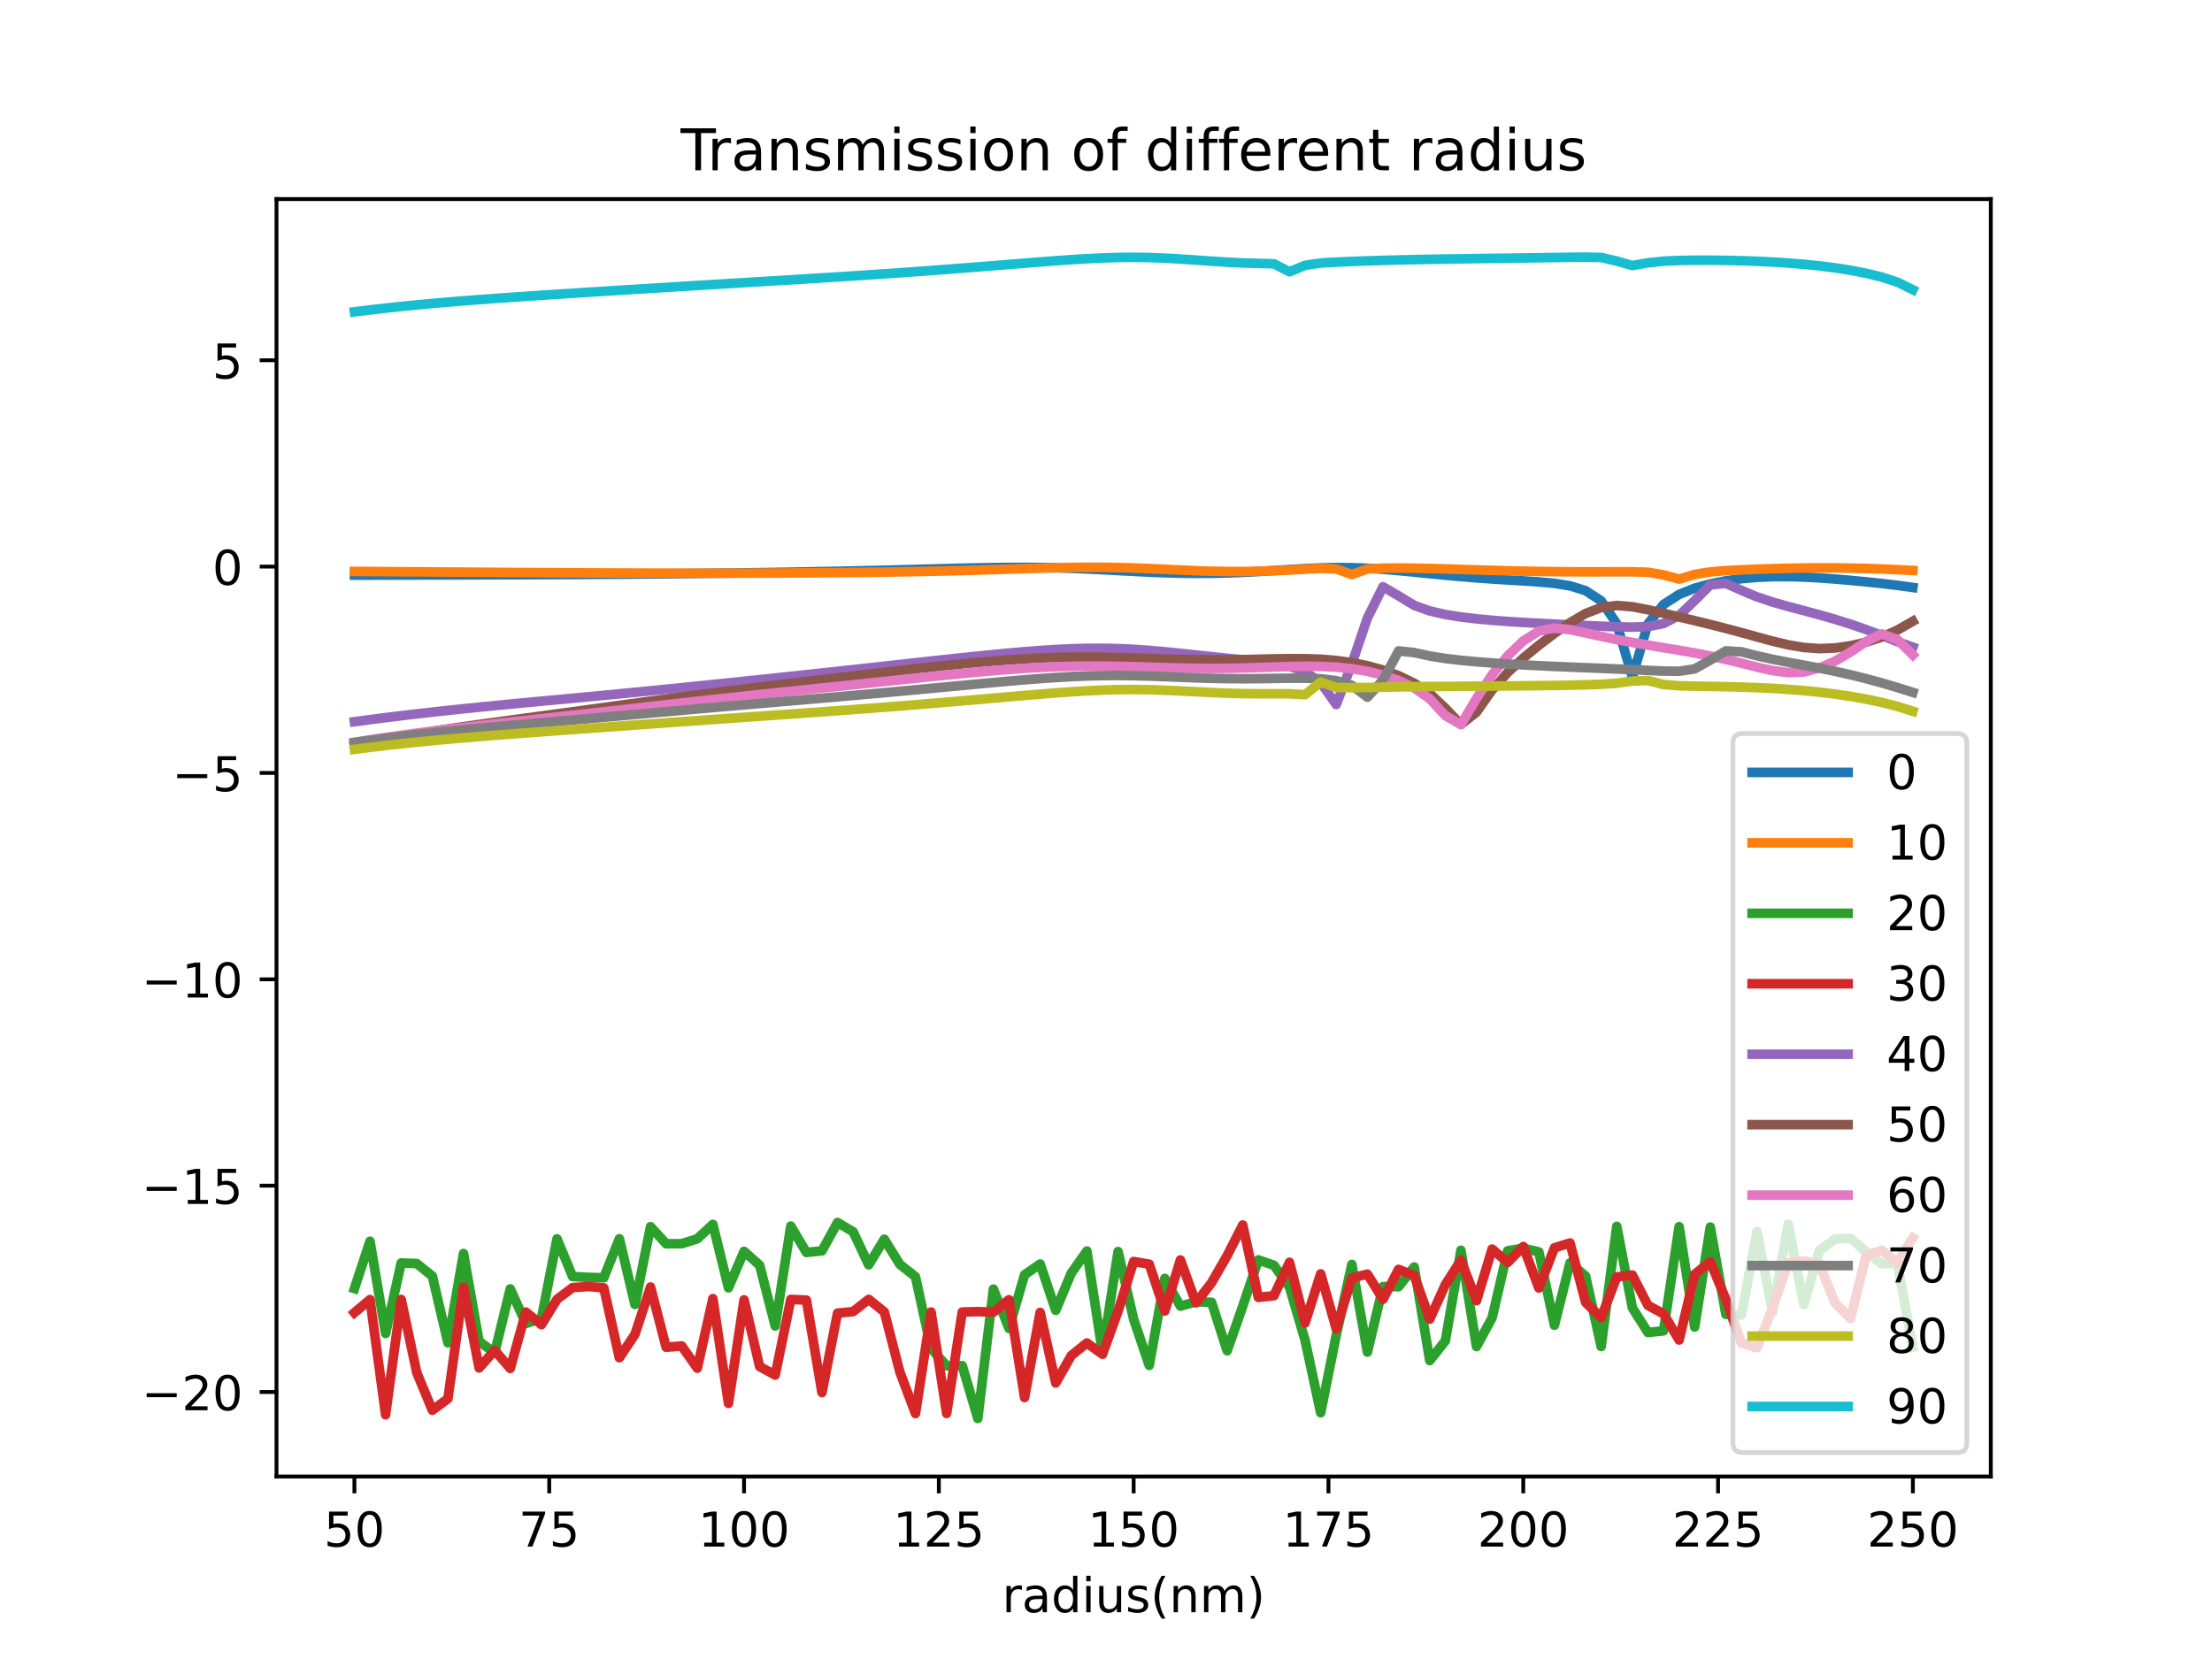 <?xml version="1.0" encoding="utf-8" standalone="no"?>
<!DOCTYPE svg PUBLIC "-//W3C//DTD SVG 1.1//EN"
  "http://www.w3.org/Graphics/SVG/1.1/DTD/svg11.dtd">
<!-- Created with matplotlib (https://matplotlib.org/) -->
<svg height="345.6pt" version="1.1" viewBox="0 0 460.8 345.6" width="460.8pt" xmlns="http://www.w3.org/2000/svg" xmlns:xlink="http://www.w3.org/1999/xlink">
 <defs>
  <style type="text/css">
*{stroke-linecap:butt;stroke-linejoin:round;}
  </style>
 </defs>
 <g id="figure_1">
  <g id="patch_1">
   <path d="M 0 345.6 
L 460.8 345.6 
L 460.8 0 
L 0 0 
z
" style="fill:#ffffff;"/>
  </g>
  <g id="axes_1">
   <g id="patch_2">
    <path d="M 57.6 307.584 
L 414.72 307.584 
L 414.72 41.472 
L 57.6 41.472 
z
" style="fill:#ffffff;"/>
   </g>
   <g id="matplotlib.axis_1">
    <g id="xtick_1">
     <g id="line2d_1">
      <defs>
       <path d="M 0 0 
L 0 3.5 
" id="m2a511968f0" style="stroke:#000000;stroke-width:0.8;"/>
      </defs>
      <g>
       <use style="stroke:#000000;stroke-width:0.8;" x="73.833" xlink:href="#m2a511968f0" y="307.584"/>
      </g>
     </g>
     <g id="text_1">
      <!-- 50 -->
      <defs>
       <path d="M 10.797 72.906 
L 49.516 72.906 
L 49.516 64.594 
L 19.828 64.594 
L 19.828 46.734 
Q 21.969 47.469 24.109 47.828 
Q 26.266 48.188 28.422 48.188 
Q 40.625 48.188 47.75 41.5 
Q 54.891 34.812 54.891 23.391 
Q 54.891 11.625 47.562 5.094 
Q 40.234 -1.422 26.906 -1.422 
Q 22.312 -1.422 17.547 -0.641 
Q 12.797 0.141 7.719 1.703 
L 7.719 11.625 
Q 12.109 9.234 16.797 8.062 
Q 21.484 6.891 26.703 6.891 
Q 35.156 6.891 40.078 11.328 
Q 45.016 15.766 45.016 23.391 
Q 45.016 31 40.078 35.438 
Q 35.156 39.891 26.703 39.891 
Q 22.75 39.891 18.812 39.016 
Q 14.891 38.141 10.797 36.281 
z
" id="DejaVuSans-53"/>
       <path d="M 31.781 66.406 
Q 24.172 66.406 20.328 58.906 
Q 16.5 51.422 16.5 36.375 
Q 16.5 21.391 20.328 13.891 
Q 24.172 6.391 31.781 6.391 
Q 39.453 6.391 43.281 13.891 
Q 47.125 21.391 47.125 36.375 
Q 47.125 51.422 43.281 58.906 
Q 39.453 66.406 31.781 66.406 
z
M 31.781 74.219 
Q 44.047 74.219 50.516 64.516 
Q 56.984 54.828 56.984 36.375 
Q 56.984 17.969 50.516 8.266 
Q 44.047 -1.422 31.781 -1.422 
Q 19.531 -1.422 13.062 8.266 
Q 6.594 17.969 6.594 36.375 
Q 6.594 54.828 13.062 64.516 
Q 19.531 74.219 31.781 74.219 
z
" id="DejaVuSans-48"/>
      </defs>
      <g transform="translate(67.47 322.182)scale(0.1 -0.1)">
       <use xlink:href="#DejaVuSans-53"/>
       <use x="63.623" xlink:href="#DejaVuSans-48"/>
      </g>
     </g>
    </g>
    <g id="xtick_2">
     <g id="line2d_2">
      <g>
       <use style="stroke:#000000;stroke-width:0.8;" x="114.415" xlink:href="#m2a511968f0" y="307.584"/>
      </g>
     </g>
     <g id="text_2">
      <!-- 75 -->
      <defs>
       <path d="M 8.203 72.906 
L 55.078 72.906 
L 55.078 68.703 
L 28.609 0 
L 18.312 0 
L 43.219 64.594 
L 8.203 64.594 
z
" id="DejaVuSans-55"/>
      </defs>
      <g transform="translate(108.052 322.182)scale(0.1 -0.1)">
       <use xlink:href="#DejaVuSans-55"/>
       <use x="63.623" xlink:href="#DejaVuSans-53"/>
      </g>
     </g>
    </g>
    <g id="xtick_3">
     <g id="line2d_3">
      <g>
       <use style="stroke:#000000;stroke-width:0.8;" x="154.996" xlink:href="#m2a511968f0" y="307.584"/>
      </g>
     </g>
     <g id="text_3">
      <!-- 100 -->
      <defs>
       <path d="M 12.406 8.297 
L 28.516 8.297 
L 28.516 63.922 
L 10.984 60.406 
L 10.984 69.391 
L 28.422 72.906 
L 38.281 72.906 
L 38.281 8.297 
L 54.391 8.297 
L 54.391 0 
L 12.406 0 
z
" id="DejaVuSans-49"/>
      </defs>
      <g transform="translate(145.453 322.182)scale(0.1 -0.1)">
       <use xlink:href="#DejaVuSans-49"/>
       <use x="63.623" xlink:href="#DejaVuSans-48"/>
       <use x="127.246" xlink:href="#DejaVuSans-48"/>
      </g>
     </g>
    </g>
    <g id="xtick_4">
     <g id="line2d_4">
      <g>
       <use style="stroke:#000000;stroke-width:0.8;" x="195.578" xlink:href="#m2a511968f0" y="307.584"/>
      </g>
     </g>
     <g id="text_4">
      <!-- 125 -->
      <defs>
       <path d="M 19.188 8.297 
L 53.609 8.297 
L 53.609 0 
L 7.328 0 
L 7.328 8.297 
Q 12.938 14.109 22.625 23.891 
Q 32.328 33.688 34.812 36.531 
Q 39.547 41.844 41.422 45.531 
Q 43.312 49.219 43.312 52.781 
Q 43.312 58.594 39.234 62.25 
Q 35.156 65.922 28.609 65.922 
Q 23.969 65.922 18.812 64.312 
Q 13.672 62.703 7.812 59.422 
L 7.812 69.391 
Q 13.766 71.781 18.938 73 
Q 24.125 74.219 28.422 74.219 
Q 39.75 74.219 46.484 68.547 
Q 53.219 62.891 53.219 53.422 
Q 53.219 48.922 51.531 44.891 
Q 49.859 40.875 45.406 35.406 
Q 44.188 33.984 37.641 27.219 
Q 31.109 20.453 19.188 8.297 
z
" id="DejaVuSans-50"/>
      </defs>
      <g transform="translate(186.034 322.182)scale(0.1 -0.1)">
       <use xlink:href="#DejaVuSans-49"/>
       <use x="63.623" xlink:href="#DejaVuSans-50"/>
       <use x="127.246" xlink:href="#DejaVuSans-53"/>
      </g>
     </g>
    </g>
    <g id="xtick_5">
     <g id="line2d_5">
      <g>
       <use style="stroke:#000000;stroke-width:0.8;" x="236.16" xlink:href="#m2a511968f0" y="307.584"/>
      </g>
     </g>
     <g id="text_5">
      <!-- 150 -->
      <g transform="translate(226.616 322.182)scale(0.1 -0.1)">
       <use xlink:href="#DejaVuSans-49"/>
       <use x="63.623" xlink:href="#DejaVuSans-53"/>
       <use x="127.246" xlink:href="#DejaVuSans-48"/>
      </g>
     </g>
    </g>
    <g id="xtick_6">
     <g id="line2d_6">
      <g>
       <use style="stroke:#000000;stroke-width:0.8;" x="276.742" xlink:href="#m2a511968f0" y="307.584"/>
      </g>
     </g>
     <g id="text_6">
      <!-- 175 -->
      <g transform="translate(267.198 322.182)scale(0.1 -0.1)">
       <use xlink:href="#DejaVuSans-49"/>
       <use x="63.623" xlink:href="#DejaVuSans-55"/>
       <use x="127.246" xlink:href="#DejaVuSans-53"/>
      </g>
     </g>
    </g>
    <g id="xtick_7">
     <g id="line2d_7">
      <g>
       <use style="stroke:#000000;stroke-width:0.8;" x="317.324" xlink:href="#m2a511968f0" y="307.584"/>
      </g>
     </g>
     <g id="text_7">
      <!-- 200 -->
      <g transform="translate(307.78 322.182)scale(0.1 -0.1)">
       <use xlink:href="#DejaVuSans-50"/>
       <use x="63.623" xlink:href="#DejaVuSans-48"/>
       <use x="127.246" xlink:href="#DejaVuSans-48"/>
      </g>
     </g>
    </g>
    <g id="xtick_8">
     <g id="line2d_8">
      <g>
       <use style="stroke:#000000;stroke-width:0.8;" x="357.905" xlink:href="#m2a511968f0" y="307.584"/>
      </g>
     </g>
     <g id="text_8">
      <!-- 225 -->
      <g transform="translate(348.362 322.182)scale(0.1 -0.1)">
       <use xlink:href="#DejaVuSans-50"/>
       <use x="63.623" xlink:href="#DejaVuSans-50"/>
       <use x="127.246" xlink:href="#DejaVuSans-53"/>
      </g>
     </g>
    </g>
    <g id="xtick_9">
     <g id="line2d_9">
      <g>
       <use style="stroke:#000000;stroke-width:0.8;" x="398.487" xlink:href="#m2a511968f0" y="307.584"/>
      </g>
     </g>
     <g id="text_9">
      <!-- 250 -->
      <g transform="translate(388.944 322.182)scale(0.1 -0.1)">
       <use xlink:href="#DejaVuSans-50"/>
       <use x="63.623" xlink:href="#DejaVuSans-53"/>
       <use x="127.246" xlink:href="#DejaVuSans-48"/>
      </g>
     </g>
    </g>
    <g id="text_10">
     <!-- radius(nm) -->
     <defs>
      <path d="M 41.109 46.297 
Q 39.594 47.172 37.812 47.578 
Q 36.031 48 33.891 48 
Q 26.266 48 22.188 43.047 
Q 18.109 38.094 18.109 28.812 
L 18.109 0 
L 9.078 0 
L 9.078 54.688 
L 18.109 54.688 
L 18.109 46.188 
Q 20.953 51.172 25.484 53.578 
Q 30.031 56 36.531 56 
Q 37.453 56 38.578 55.875 
Q 39.703 55.766 41.062 55.516 
z
" id="DejaVuSans-114"/>
      <path d="M 34.281 27.484 
Q 23.391 27.484 19.188 25 
Q 14.984 22.516 14.984 16.5 
Q 14.984 11.719 18.141 8.906 
Q 21.297 6.109 26.703 6.109 
Q 34.188 6.109 38.703 11.406 
Q 43.219 16.703 43.219 25.484 
L 43.219 27.484 
z
M 52.203 31.203 
L 52.203 0 
L 43.219 0 
L 43.219 8.297 
Q 40.141 3.328 35.547 0.953 
Q 30.953 -1.422 24.312 -1.422 
Q 15.922 -1.422 10.953 3.297 
Q 6 8.016 6 15.922 
Q 6 25.141 12.172 29.828 
Q 18.359 34.516 30.609 34.516 
L 43.219 34.516 
L 43.219 35.406 
Q 43.219 41.609 39.141 45 
Q 35.062 48.391 27.688 48.391 
Q 23 48.391 18.547 47.266 
Q 14.109 46.141 10.016 43.891 
L 10.016 52.203 
Q 14.938 54.109 19.578 55.047 
Q 24.219 56 28.609 56 
Q 40.484 56 46.344 49.844 
Q 52.203 43.703 52.203 31.203 
z
" id="DejaVuSans-97"/>
      <path d="M 45.406 46.391 
L 45.406 75.984 
L 54.391 75.984 
L 54.391 0 
L 45.406 0 
L 45.406 8.203 
Q 42.578 3.328 38.25 0.953 
Q 33.938 -1.422 27.875 -1.422 
Q 17.969 -1.422 11.734 6.484 
Q 5.516 14.406 5.516 27.297 
Q 5.516 40.188 11.734 48.094 
Q 17.969 56 27.875 56 
Q 33.938 56 38.25 53.625 
Q 42.578 51.266 45.406 46.391 
z
M 14.797 27.297 
Q 14.797 17.391 18.875 11.75 
Q 22.953 6.109 30.078 6.109 
Q 37.203 6.109 41.297 11.75 
Q 45.406 17.391 45.406 27.297 
Q 45.406 37.203 41.297 42.844 
Q 37.203 48.484 30.078 48.484 
Q 22.953 48.484 18.875 42.844 
Q 14.797 37.203 14.797 27.297 
z
" id="DejaVuSans-100"/>
      <path d="M 9.422 54.688 
L 18.406 54.688 
L 18.406 0 
L 9.422 0 
z
M 9.422 75.984 
L 18.406 75.984 
L 18.406 64.594 
L 9.422 64.594 
z
" id="DejaVuSans-105"/>
      <path d="M 8.5 21.578 
L 8.5 54.688 
L 17.484 54.688 
L 17.484 21.922 
Q 17.484 14.156 20.5 10.266 
Q 23.531 6.391 29.594 6.391 
Q 36.859 6.391 41.078 11.031 
Q 45.312 15.672 45.312 23.688 
L 45.312 54.688 
L 54.297 54.688 
L 54.297 0 
L 45.312 0 
L 45.312 8.406 
Q 42.047 3.422 37.719 1 
Q 33.406 -1.422 27.688 -1.422 
Q 18.266 -1.422 13.375 4.438 
Q 8.5 10.297 8.5 21.578 
z
M 31.109 56 
z
" id="DejaVuSans-117"/>
      <path d="M 44.281 53.078 
L 44.281 44.578 
Q 40.484 46.531 36.375 47.5 
Q 32.281 48.484 27.875 48.484 
Q 21.188 48.484 17.844 46.438 
Q 14.5 44.391 14.5 40.281 
Q 14.5 37.156 16.891 35.375 
Q 19.281 33.594 26.516 31.984 
L 29.594 31.297 
Q 39.156 29.25 43.188 25.516 
Q 47.219 21.781 47.219 15.094 
Q 47.219 7.469 41.188 3.016 
Q 35.156 -1.422 24.609 -1.422 
Q 20.219 -1.422 15.453 -0.562 
Q 10.688 0.297 5.422 2 
L 5.422 11.281 
Q 10.406 8.688 15.234 7.391 
Q 20.062 6.109 24.812 6.109 
Q 31.156 6.109 34.562 8.281 
Q 37.984 10.453 37.984 14.406 
Q 37.984 18.062 35.516 20.016 
Q 33.062 21.969 24.703 23.781 
L 21.578 24.516 
Q 13.234 26.266 9.516 29.906 
Q 5.812 33.547 5.812 39.891 
Q 5.812 47.609 11.281 51.797 
Q 16.75 56 26.812 56 
Q 31.781 56 36.172 55.266 
Q 40.578 54.547 44.281 53.078 
z
" id="DejaVuSans-115"/>
      <path d="M 31 75.875 
Q 24.469 64.656 21.281 53.656 
Q 18.109 42.672 18.109 31.391 
Q 18.109 20.125 21.312 9.062 
Q 24.516 -2 31 -13.188 
L 23.188 -13.188 
Q 15.875 -1.703 12.234 9.375 
Q 8.594 20.453 8.594 31.391 
Q 8.594 42.281 12.203 53.312 
Q 15.828 64.359 23.188 75.875 
z
" id="DejaVuSans-40"/>
      <path d="M 54.891 33.016 
L 54.891 0 
L 45.906 0 
L 45.906 32.719 
Q 45.906 40.484 42.875 44.328 
Q 39.844 48.188 33.797 48.188 
Q 26.516 48.188 22.312 43.547 
Q 18.109 38.922 18.109 30.906 
L 18.109 0 
L 9.078 0 
L 9.078 54.688 
L 18.109 54.688 
L 18.109 46.188 
Q 21.344 51.125 25.703 53.562 
Q 30.078 56 35.797 56 
Q 45.219 56 50.047 50.172 
Q 54.891 44.344 54.891 33.016 
z
" id="DejaVuSans-110"/>
      <path d="M 52 44.188 
Q 55.375 50.25 60.062 53.125 
Q 64.75 56 71.094 56 
Q 79.641 56 84.281 50.016 
Q 88.922 44.047 88.922 33.016 
L 88.922 0 
L 79.891 0 
L 79.891 32.719 
Q 79.891 40.578 77.094 44.375 
Q 74.312 48.188 68.609 48.188 
Q 61.625 48.188 57.562 43.547 
Q 53.516 38.922 53.516 30.906 
L 53.516 0 
L 44.484 0 
L 44.484 32.719 
Q 44.484 40.625 41.703 44.406 
Q 38.922 48.188 33.109 48.188 
Q 26.219 48.188 22.156 43.531 
Q 18.109 38.875 18.109 30.906 
L 18.109 0 
L 9.078 0 
L 9.078 54.688 
L 18.109 54.688 
L 18.109 46.188 
Q 21.188 51.219 25.484 53.609 
Q 29.781 56 35.688 56 
Q 41.656 56 45.828 52.969 
Q 50 49.953 52 44.188 
z
" id="DejaVuSans-109"/>
      <path d="M 8.016 75.875 
L 15.828 75.875 
Q 23.141 64.359 26.781 53.312 
Q 30.422 42.281 30.422 31.391 
Q 30.422 20.453 26.781 9.375 
Q 23.141 -1.703 15.828 -13.188 
L 8.016 -13.188 
Q 14.5 -2 17.703 9.062 
Q 20.906 20.125 20.906 31.391 
Q 20.906 42.672 17.703 53.656 
Q 14.5 64.656 8.016 75.875 
z
" id="DejaVuSans-41"/>
     </defs>
     <g transform="translate(208.763 335.861)scale(0.1 -0.1)">
      <use xlink:href="#DejaVuSans-114"/>
      <use x="41.113" xlink:href="#DejaVuSans-97"/>
      <use x="102.393" xlink:href="#DejaVuSans-100"/>
      <use x="165.869" xlink:href="#DejaVuSans-105"/>
      <use x="193.652" xlink:href="#DejaVuSans-117"/>
      <use x="257.031" xlink:href="#DejaVuSans-115"/>
      <use x="309.131" xlink:href="#DejaVuSans-40"/>
      <use x="348.145" xlink:href="#DejaVuSans-110"/>
      <use x="411.523" xlink:href="#DejaVuSans-109"/>
      <use x="508.936" xlink:href="#DejaVuSans-41"/>
     </g>
    </g>
   </g>
   <g id="matplotlib.axis_2">
    <g id="ytick_1">
     <g id="line2d_10">
      <defs>
       <path d="M 0 0 
L -3.5 0 
" id="mb39042b473" style="stroke:#000000;stroke-width:0.8;"/>
      </defs>
      <g>
       <use style="stroke:#000000;stroke-width:0.8;" x="57.6" xlink:href="#mb39042b473" y="289.982"/>
      </g>
     </g>
     <g id="text_11">
      <!-- −20 -->
      <defs>
       <path d="M 10.594 35.5 
L 73.188 35.5 
L 73.188 27.203 
L 10.594 27.203 
z
" id="DejaVuSans-8722"/>
      </defs>
      <g transform="translate(29.495 293.782)scale(0.1 -0.1)">
       <use xlink:href="#DejaVuSans-8722"/>
       <use x="83.789" xlink:href="#DejaVuSans-50"/>
       <use x="147.412" xlink:href="#DejaVuSans-48"/>
      </g>
     </g>
    </g>
    <g id="ytick_2">
     <g id="line2d_11">
      <g>
       <use style="stroke:#000000;stroke-width:0.8;" x="57.6" xlink:href="#mb39042b473" y="246.995"/>
      </g>
     </g>
     <g id="text_12">
      <!-- −15 -->
      <g transform="translate(29.495 250.794)scale(0.1 -0.1)">
       <use xlink:href="#DejaVuSans-8722"/>
       <use x="83.789" xlink:href="#DejaVuSans-49"/>
       <use x="147.412" xlink:href="#DejaVuSans-53"/>
      </g>
     </g>
    </g>
    <g id="ytick_3">
     <g id="line2d_12">
      <g>
       <use style="stroke:#000000;stroke-width:0.8;" x="57.6" xlink:href="#mb39042b473" y="204.008"/>
      </g>
     </g>
     <g id="text_13">
      <!-- −10 -->
      <g transform="translate(29.495 207.807)scale(0.1 -0.1)">
       <use xlink:href="#DejaVuSans-8722"/>
       <use x="83.789" xlink:href="#DejaVuSans-49"/>
       <use x="147.412" xlink:href="#DejaVuSans-48"/>
      </g>
     </g>
    </g>
    <g id="ytick_4">
     <g id="line2d_13">
      <g>
       <use style="stroke:#000000;stroke-width:0.8;" x="57.6" xlink:href="#mb39042b473" y="161.02"/>
      </g>
     </g>
     <g id="text_14">
      <!-- −5 -->
      <g transform="translate(35.858 164.82)scale(0.1 -0.1)">
       <use xlink:href="#DejaVuSans-8722"/>
       <use x="83.789" xlink:href="#DejaVuSans-53"/>
      </g>
     </g>
    </g>
    <g id="ytick_5">
     <g id="line2d_14">
      <g>
       <use style="stroke:#000000;stroke-width:0.8;" x="57.6" xlink:href="#mb39042b473" y="118.033"/>
      </g>
     </g>
     <g id="text_15">
      <!-- 0 -->
      <g transform="translate(44.237 121.832)scale(0.1 -0.1)">
       <use xlink:href="#DejaVuSans-48"/>
      </g>
     </g>
    </g>
    <g id="ytick_6">
     <g id="line2d_15">
      <g>
       <use style="stroke:#000000;stroke-width:0.8;" x="57.6" xlink:href="#mb39042b473" y="75.046"/>
      </g>
     </g>
     <g id="text_16">
      <!-- 5 -->
      <g transform="translate(44.237 78.845)scale(0.1 -0.1)">
       <use xlink:href="#DejaVuSans-53"/>
      </g>
     </g>
    </g>
   </g>
   <g id="line2d_16">
    <path clip-path="url(#p099cfdb220)" d="M 73.833 119.818 
L 77.079 119.81 
L 80.326 119.802 
L 83.572 119.794 
L 86.819 119.785 
L 90.065 119.777 
L 93.312 119.768 
L 96.559 119.759 
L 99.805 119.749 
L 103.052 119.739 
L 106.298 119.728 
L 109.545 119.717 
L 112.791 119.704 
L 116.038 119.689 
L 119.284 119.673 
L 122.531 119.655 
L 125.777 119.635 
L 129.024 119.613 
L 132.271 119.589 
L 135.517 119.561 
L 138.764 119.532 
L 142.01 119.499 
L 145.257 119.464 
L 148.503 119.426 
L 151.75 119.385 
L 154.996 119.341 
L 158.243 119.294 
L 161.489 119.245 
L 164.736 119.192 
L 167.983 119.135 
L 171.229 119.075 
L 174.476 119.01 
L 177.722 118.941 
L 180.969 118.868 
L 184.215 118.79 
L 187.462 118.709 
L 190.708 118.624 
L 193.955 118.538 
L 197.201 118.452 
L 200.448 118.37 
L 203.695 118.297 
L 206.941 118.239 
L 210.188 118.202 
L 213.434 118.194 
L 216.681 118.219 
L 219.927 118.282 
L 223.174 118.384 
L 226.42 118.519 
L 229.667 118.679 
L 232.913 118.853 
L 236.16 119.026 
L 239.407 119.184 
L 242.653 119.314 
L 245.9 119.403 
L 249.146 119.444 
L 252.393 119.429 
L 255.639 119.358 
L 258.886 119.233 
L 262.132 119.063 
L 265.379 118.86 
L 268.625 118.648 
L 271.872 118.453 
L 275.119 118.305 
L 278.365 118.233 
L 281.612 118.257 
L 284.858 118.38 
L 288.105 118.59 
L 291.351 118.866 
L 294.598 119.178 
L 297.844 119.503 
L 301.091 119.82 
L 304.337 120.114 
L 307.584 120.378 
L 310.831 120.61 
L 314.077 120.816 
L 317.324 121.01 
L 320.57 121.225 
L 323.817 121.524 
L 327.063 122.038 
L 330.31 123.049 
L 333.556 125.167 
L 336.803 129.935 
L 340.049 141.073 
L 343.296 129.971 
L 346.543 125.922 
L 349.789 123.833 
L 353.036 122.531 
L 356.282 121.637 
L 359.529 120.999 
L 362.775 120.553 
L 366.022 120.269 
L 369.268 120.13 
L 372.515 120.117 
L 375.761 120.21 
L 379.008 120.386 
L 382.255 120.623 
L 385.501 120.902 
L 388.748 121.213 
L 391.994 121.553 
L 395.241 121.932 
L 398.487 122.385 
" style="fill:none;stroke:#1f77b4;stroke-linecap:square;stroke-width:2;"/>
   </g>
   <g id="line2d_17">
    <path clip-path="url(#p099cfdb220)" d="M 73.833 119.035 
L 77.079 119.056 
L 80.326 119.078 
L 83.572 119.1 
L 86.819 119.122 
L 90.065 119.144 
L 93.312 119.166 
L 96.559 119.188 
L 99.805 119.21 
L 103.052 119.231 
L 106.298 119.252 
L 109.545 119.272 
L 112.791 119.292 
L 116.038 119.31 
L 119.284 119.328 
L 122.531 119.344 
L 125.777 119.358 
L 129.024 119.371 
L 132.271 119.382 
L 135.517 119.391 
L 138.764 119.397 
L 142.01 119.401 
L 145.257 119.403 
L 148.503 119.402 
L 151.75 119.399 
L 154.996 119.393 
L 158.243 119.384 
L 161.489 119.372 
L 164.736 119.357 
L 167.983 119.338 
L 171.229 119.315 
L 174.476 119.288 
L 177.722 119.257 
L 180.969 119.219 
L 184.215 119.176 
L 187.462 119.127 
L 190.708 119.069 
L 193.955 119.004 
L 197.201 118.931 
L 200.448 118.849 
L 203.695 118.76 
L 206.941 118.663 
L 210.188 118.562 
L 213.434 118.459 
L 216.681 118.361 
L 219.927 118.275 
L 223.174 118.21 
L 226.42 118.175 
L 229.667 118.179 
L 232.913 118.226 
L 236.16 118.318 
L 239.407 118.446 
L 242.653 118.597 
L 245.9 118.752 
L 249.146 118.891 
L 252.393 118.995 
L 255.639 119.052 
L 258.886 119.052 
L 262.132 118.994 
L 265.379 118.886 
L 268.625 118.739 
L 271.872 118.567 
L 275.119 118.396 
L 278.365 118.528 
L 281.612 119.68 
L 284.858 118.527 
L 288.105 118.357 
L 291.351 118.326 
L 294.598 118.357 
L 297.844 118.424 
L 301.091 118.514 
L 304.337 118.615 
L 307.584 118.718 
L 310.831 118.816 
L 314.077 118.905 
L 317.324 118.981 
L 320.57 119.042 
L 323.817 119.085 
L 327.063 119.112 
L 330.31 119.123 
L 333.556 119.121 
L 336.803 119.111 
L 340.049 119.114 
L 343.296 119.207 
L 346.543 119.762 
L 349.789 120.639 
L 353.036 119.653 
L 356.282 119.134 
L 359.529 118.875 
L 362.775 118.702 
L 366.022 118.569 
L 369.268 118.462 
L 372.515 118.38 
L 375.761 118.324 
L 379.008 118.298 
L 382.255 118.304 
L 385.501 118.346 
L 388.748 118.422 
L 391.994 118.532 
L 395.241 118.671 
L 398.487 118.836 
" style="fill:none;stroke:#ff7f0e;stroke-linecap:square;stroke-width:2;"/>
   </g>
   <g id="line2d_18">
    <path clip-path="url(#p099cfdb220)" d="M 73.833 268.431 
L 77.079 258.574 
L 80.326 277.779 
L 83.572 263.099 
L 86.819 263.226 
L 90.065 265.839 
L 93.312 279.733 
L 96.559 261.129 
L 99.805 279.453 
L 103.052 281.784 
L 106.298 268.498 
L 109.545 275.707 
L 112.791 274.654 
L 116.038 258.083 
L 119.284 265.932 
L 122.531 266.09 
L 125.777 266.18 
L 129.024 258.054 
L 132.271 271.742 
L 135.517 255.538 
L 138.764 259.095 
L 142.01 259.09 
L 145.257 258.059 
L 148.503 255.066 
L 151.75 268.279 
L 154.996 260.682 
L 158.243 263.574 
L 161.489 276.218 
L 164.736 255.412 
L 167.983 260.908 
L 171.229 260.571 
L 174.476 254.673 
L 177.722 256.599 
L 180.969 263.487 
L 184.215 258.153 
L 187.462 263.394 
L 190.708 265.966 
L 193.955 280.916 
L 197.201 284.525 
L 200.448 284.485 
L 203.695 295.488 
L 206.941 268.543 
L 210.188 276.733 
L 213.434 265.559 
L 216.681 263.308 
L 219.927 272.97 
L 223.174 265.205 
L 226.42 260.611 
L 229.667 281.741 
L 232.913 260.723 
L 236.16 274.826 
L 239.407 284.437 
L 242.653 266.321 
L 245.9 272.09 
L 249.146 271.181 
L 252.393 271.293 
L 255.639 281.392 
L 258.886 272.1 
L 262.132 262.455 
L 265.379 263.582 
L 268.625 268.137 
L 271.872 279.195 
L 275.119 294.302 
L 278.365 278.161 
L 281.612 263.401 
L 284.858 281.663 
L 288.105 268.029 
L 291.351 268.038 
L 294.598 263.939 
L 297.844 283.431 
L 301.091 279.331 
L 304.337 260.455 
L 307.584 280.511 
L 310.831 274.525 
L 314.077 260.563 
L 317.324 260.019 
L 320.57 260.796 
L 323.817 276.061 
L 327.063 263.079 
L 330.31 265.839 
L 333.556 280.5 
L 336.803 255.47 
L 340.049 272.451 
L 343.296 277.574 
L 346.543 277.237 
L 349.789 255.546 
L 353.036 276.44 
L 356.282 255.619 
L 359.529 273.794 
L 362.775 273.939 
L 366.022 256.573 
L 369.268 273.335 
L 372.515 255.018 
L 375.761 271.76 
L 379.008 260.559 
L 382.255 258.102 
L 385.501 257.95 
L 388.748 260.78 
L 391.994 263.27 
L 395.241 263.18 
L 398.487 280.616 
" style="fill:none;stroke:#2ca02c;stroke-linecap:square;stroke-width:2;"/>
   </g>
   <g id="line2d_19">
    <path clip-path="url(#p099cfdb220)" d="M 73.833 273.453 
L 77.079 270.723 
L 80.326 294.72 
L 83.572 270.703 
L 86.819 285.939 
L 90.065 293.775 
L 93.312 291.361 
L 96.559 268.123 
L 99.805 284.969 
L 103.052 281.309 
L 106.298 285.071 
L 109.545 273.322 
L 112.791 275.953 
L 116.038 270.678 
L 119.284 268.229 
L 122.531 268.013 
L 125.777 268.284 
L 129.024 282.838 
L 132.271 277.97 
L 135.517 268.11 
L 138.764 280.653 
L 142.01 280.391 
L 145.257 285.024 
L 148.503 270.529 
L 151.75 292.35 
L 154.996 270.783 
L 158.243 284.674 
L 161.489 286.448 
L 164.736 270.692 
L 167.983 270.83 
L 171.229 290.089 
L 174.476 273.55 
L 177.722 273.229 
L 180.969 270.679 
L 184.215 273.284 
L 187.462 285.824 
L 190.708 294.467 
L 193.955 273.317 
L 197.201 294.439 
L 200.448 273.322 
L 203.695 273.234 
L 206.941 273.341 
L 210.188 270.762 
L 213.434 291.13 
L 216.681 273.399 
L 219.927 288.097 
L 223.174 282.374 
L 226.42 279.774 
L 229.667 282.119 
L 232.913 273.14 
L 236.16 262.797 
L 239.407 263.354 
L 242.653 273.105 
L 245.9 262.47 
L 249.146 271.406 
L 252.393 267.209 
L 255.639 261.565 
L 258.886 255.184 
L 262.132 270.261 
L 265.379 269.923 
L 268.625 262.966 
L 271.872 275.586 
L 275.119 265.366 
L 278.365 276.817 
L 281.612 266.216 
L 284.858 265.431 
L 288.105 270.65 
L 291.351 264.439 
L 294.598 265.719 
L 297.844 274.795 
L 301.091 267.616 
L 304.337 262.519 
L 307.584 270.955 
L 310.831 260.205 
L 314.077 262.982 
L 317.324 259.672 
L 320.57 268.314 
L 323.817 259.949 
L 327.063 258.935 
L 330.31 271.317 
L 333.556 274.498 
L 336.803 266.002 
L 340.049 265.619 
L 343.296 271.938 
L 346.543 273.687 
L 349.789 279.149 
L 353.036 265.457 
L 356.282 262.843 
L 359.529 270.702 
L 362.775 279.81 
L 366.022 280.755 
L 369.268 272.461 
L 372.515 263.051 
L 375.761 262.672 
L 379.008 263.318 
L 382.255 271.389 
L 385.501 274.648 
L 388.748 261.545 
L 391.994 260.455 
L 395.241 262.966 
L 398.487 257.854 
" style="fill:none;stroke:#d62728;stroke-linecap:square;stroke-width:2;"/>
   </g>
   <g id="line2d_20">
    <path clip-path="url(#p099cfdb220)" d="M 73.833 150.346 
L 77.079 149.911 
L 80.326 149.495 
L 83.572 149.097 
L 86.819 148.714 
L 90.065 148.347 
L 93.312 147.994 
L 96.559 147.652 
L 99.805 147.321 
L 103.052 146.998 
L 106.298 146.683 
L 109.545 146.373 
L 112.791 146.067 
L 116.038 145.763 
L 119.284 145.46 
L 122.531 145.155 
L 125.777 144.848 
L 129.024 144.538 
L 132.271 144.224 
L 135.517 143.905 
L 138.764 143.583 
L 142.01 143.256 
L 145.257 142.927 
L 148.503 142.594 
L 151.75 142.26 
L 154.996 141.923 
L 158.243 141.584 
L 161.489 141.243 
L 164.736 140.899 
L 167.983 140.553 
L 171.229 140.204 
L 174.476 139.852 
L 177.722 139.498 
L 180.969 139.141 
L 184.215 138.783 
L 187.462 138.424 
L 190.708 138.066 
L 193.955 137.709 
L 197.201 137.357 
L 200.448 137.01 
L 203.695 136.673 
L 206.941 136.349 
L 210.188 136.042 
L 213.434 135.76 
L 216.681 135.511 
L 219.927 135.304 
L 223.174 135.151 
L 226.42 135.062 
L 229.667 135.049 
L 232.913 135.116 
L 236.16 135.265 
L 239.407 135.489 
L 242.653 135.773 
L 245.9 136.098 
L 249.146 136.444 
L 252.393 136.79 
L 255.639 137.126 
L 258.886 137.453 
L 262.132 137.794 
L 265.379 138.208 
L 268.625 138.82 
L 271.872 139.904 
L 275.119 142.187 
L 278.365 146.772 
L 281.612 138.31 
L 284.858 128.748 
L 288.105 122.234 
L 291.351 124.131 
L 294.598 126.107 
L 297.844 127.268 
L 301.091 128.012 
L 304.337 128.531 
L 307.584 128.917 
L 310.831 129.219 
L 314.077 129.464 
L 317.324 129.669 
L 320.57 129.848 
L 323.817 130.009 
L 327.063 130.16 
L 330.31 130.307 
L 333.556 130.449 
L 336.803 130.575 
L 340.049 130.643 
L 343.296 130.524 
L 346.543 129.9 
L 349.789 128.208 
L 353.036 125.109 
L 356.282 121.854 
L 359.529 121.523 
L 362.775 122.982 
L 366.022 124.342 
L 369.268 125.425 
L 372.515 126.347 
L 375.761 127.208 
L 379.008 128.078 
L 382.255 129.006 
L 385.501 130.024 
L 388.748 131.151 
L 391.994 132.383 
L 395.241 133.668 
L 398.487 134.822 
" style="fill:none;stroke:#9467bd;stroke-linecap:square;stroke-width:2;"/>
   </g>
   <g id="line2d_21">
    <path clip-path="url(#p099cfdb220)" d="M 73.833 155.24 
L 77.079 154.583 
L 80.326 153.969 
L 83.572 153.394 
L 86.819 152.853 
L 90.065 152.341 
L 93.312 151.852 
L 96.559 151.381 
L 99.805 150.924 
L 103.052 150.475 
L 106.298 150.032 
L 109.545 149.592 
L 112.791 149.153 
L 116.038 148.714 
L 119.284 148.273 
L 122.531 147.83 
L 125.777 147.387 
L 129.024 146.943 
L 132.271 146.501 
L 135.517 146.061 
L 138.764 145.625 
L 142.01 145.194 
L 145.257 144.769 
L 148.503 144.351 
L 151.75 143.939 
L 154.996 143.534 
L 158.243 143.134 
L 161.489 142.74 
L 164.736 142.35 
L 167.983 141.963 
L 171.229 141.578 
L 174.476 141.196 
L 177.722 140.816 
L 180.969 140.438 
L 184.215 140.063 
L 187.462 139.692 
L 190.708 139.328 
L 193.955 138.973 
L 197.201 138.63 
L 200.448 138.303 
L 203.695 137.996 
L 206.941 137.716 
L 210.188 137.468 
L 213.434 137.258 
L 216.681 137.091 
L 219.927 136.974 
L 223.174 136.906 
L 226.42 136.889 
L 229.667 136.917 
L 232.913 136.982 
L 236.16 137.074 
L 239.407 137.178 
L 242.653 137.282 
L 245.9 137.37 
L 249.146 137.433 
L 252.393 137.46 
L 255.639 137.45 
L 258.886 137.404 
L 262.132 137.334 
L 265.379 137.258 
L 268.625 137.206 
L 271.872 137.215 
L 275.119 137.328 
L 278.365 137.586 
L 281.612 138.027 
L 284.858 138.68 
L 288.105 139.575 
L 291.351 140.758 
L 294.598 142.324 
L 297.844 144.464 
L 301.091 147.531 
L 304.337 150.919 
L 307.584 148.357 
L 310.831 143.738 
L 314.077 140.096 
L 317.324 137.085 
L 320.57 134.416 
L 323.817 131.959 
L 327.063 129.707 
L 330.31 127.808 
L 333.556 126.553 
L 336.803 126.137 
L 340.049 126.402 
L 343.296 127.019 
L 346.543 127.758 
L 349.789 128.523 
L 353.036 129.296 
L 356.282 130.087 
L 359.529 130.913 
L 362.775 131.782 
L 366.022 132.681 
L 369.268 133.56 
L 372.515 134.331 
L 375.761 134.882 
L 379.008 135.113 
L 382.255 134.986 
L 385.501 134.525 
L 388.748 133.769 
L 391.994 132.723 
L 395.241 131.274 
L 398.487 129.417 
" style="fill:none;stroke:#8c564b;stroke-linecap:square;stroke-width:2;"/>
   </g>
   <g id="line2d_22">
    <path clip-path="url(#p099cfdb220)" d="M 73.833 154.652 
L 77.079 154.124 
L 80.326 153.629 
L 83.572 153.164 
L 86.819 152.727 
L 90.065 152.312 
L 93.312 151.915 
L 96.559 151.534 
L 99.805 151.163 
L 103.052 150.8 
L 106.298 150.442 
L 109.545 150.086 
L 112.791 149.73 
L 116.038 149.372 
L 119.284 149.012 
L 122.531 148.65 
L 125.777 148.285 
L 129.024 147.918 
L 132.271 147.55 
L 135.517 147.182 
L 138.764 146.816 
L 142.01 146.452 
L 145.257 146.091 
L 148.503 145.734 
L 151.75 145.381 
L 154.996 145.031 
L 158.243 144.686 
L 161.489 144.343 
L 164.736 144.003 
L 167.983 143.663 
L 171.229 143.325 
L 174.476 142.985 
L 177.722 142.646 
L 180.969 142.306 
L 184.215 141.965 
L 187.462 141.625 
L 190.708 141.287 
L 193.955 140.953 
L 197.201 140.625 
L 200.448 140.308 
L 203.695 140.004 
L 206.941 139.72 
L 210.188 139.461 
L 213.434 139.234 
L 216.681 139.046 
L 219.927 138.903 
L 223.174 138.808 
L 226.42 138.764 
L 229.667 138.768 
L 232.913 138.814 
L 236.16 138.89 
L 239.407 138.984 
L 242.653 139.08 
L 245.9 139.163 
L 249.146 139.22 
L 252.393 139.241 
L 255.639 139.22 
L 258.886 139.158 
L 262.132 139.064 
L 265.379 138.953 
L 268.625 138.851 
L 271.872 138.795 
L 275.119 138.824 
L 278.365 138.983 
L 281.612 139.313 
L 284.858 139.853 
L 288.105 140.643 
L 291.351 141.749 
L 294.598 143.298 
L 297.844 145.574 
L 301.091 149.083 
L 304.337 150.949 
L 307.584 145.486 
L 310.831 140.55 
L 314.077 136.638 
L 317.324 133.51 
L 320.57 131.475 
L 323.817 130.834 
L 327.063 131.169 
L 330.31 131.852 
L 333.556 132.571 
L 336.803 133.234 
L 340.049 133.835 
L 343.296 134.389 
L 346.543 134.922 
L 349.789 135.46 
L 353.036 136.032 
L 356.282 136.662 
L 359.529 137.37 
L 362.775 138.154 
L 366.022 138.973 
L 369.268 139.705 
L 372.515 140.128 
L 375.761 139.983 
L 379.008 139.155 
L 382.255 137.73 
L 385.501 135.839 
L 388.748 133.648 
L 391.994 132.065 
L 395.241 133.225 
L 398.487 136.435 
" style="fill:none;stroke:#e377c2;stroke-linecap:square;stroke-width:2;"/>
   </g>
   <g id="line2d_23">
    <path clip-path="url(#p099cfdb220)" d="M 73.833 154.668 
L 77.079 154.217 
L 80.326 153.796 
L 83.572 153.402 
L 86.819 153.031 
L 90.065 152.682 
L 93.312 152.35 
L 96.559 152.032 
L 99.805 151.726 
L 103.052 151.428 
L 106.298 151.136 
L 109.545 150.849 
L 112.791 150.563 
L 116.038 150.278 
L 119.284 149.993 
L 122.531 149.706 
L 125.777 149.419 
L 129.024 149.13 
L 132.271 148.84 
L 135.517 148.55 
L 138.764 148.26 
L 142.01 147.971 
L 145.257 147.684 
L 148.503 147.399 
L 151.75 147.116 
L 154.996 146.836 
L 158.243 146.557 
L 161.489 146.279 
L 164.736 146.001 
L 167.983 145.724 
L 171.229 145.444 
L 174.476 145.163 
L 177.722 144.878 
L 180.969 144.59 
L 184.215 144.299 
L 187.462 144.003 
L 190.708 143.703 
L 193.955 143.4 
L 197.201 143.095 
L 200.448 142.789 
L 203.695 142.484 
L 206.941 142.184 
L 210.188 141.893 
L 213.434 141.617 
L 216.681 141.362 
L 219.927 141.138 
L 223.174 140.954 
L 226.42 140.818 
L 229.667 140.739 
L 232.913 140.718 
L 236.16 140.755 
L 239.407 140.839 
L 242.653 140.955 
L 245.9 141.086 
L 249.146 141.21 
L 252.393 141.31 
L 255.639 141.373 
L 258.886 141.394 
L 262.132 141.374 
L 265.379 141.328 
L 268.625 141.283 
L 271.872 141.283 
L 275.119 141.404 
L 278.365 141.789 
L 281.612 142.78 
L 284.858 145.243 
L 288.105 141.679 
L 291.351 135.598 
L 294.598 135.943 
L 297.844 136.659 
L 301.091 137.174 
L 304.337 137.557 
L 307.584 137.86 
L 310.831 138.111 
L 314.077 138.326 
L 317.324 138.512 
L 320.57 138.678 
L 323.817 138.828 
L 327.063 138.966 
L 330.31 139.097 
L 333.556 139.227 
L 336.803 139.36 
L 340.049 139.502 
L 343.296 139.654 
L 346.543 139.798 
L 349.789 139.829 
L 353.036 139.339 
L 356.282 137.513 
L 359.529 135.592 
L 362.775 135.785 
L 366.022 136.609 
L 369.268 137.337 
L 372.515 137.967 
L 375.761 138.565 
L 379.008 139.18 
L 382.255 139.843 
L 385.501 140.572 
L 388.748 141.377 
L 391.994 142.26 
L 395.241 143.217 
L 398.487 144.24 
" style="fill:none;stroke:#7f7f7f;stroke-linecap:square;stroke-width:2;"/>
   </g>
   <g id="line2d_24">
    <path clip-path="url(#p099cfdb220)" d="M 73.833 156.107 
L 77.079 155.69 
L 80.326 155.302 
L 83.572 154.941 
L 86.819 154.605 
L 90.065 154.289 
L 93.312 153.992 
L 96.559 153.711 
L 99.805 153.442 
L 103.052 153.184 
L 106.298 152.934 
L 109.545 152.69 
L 112.791 152.45 
L 116.038 152.214 
L 119.284 151.979 
L 122.531 151.745 
L 125.777 151.511 
L 129.024 151.278 
L 132.271 151.045 
L 135.517 150.812 
L 138.764 150.579 
L 142.01 150.348 
L 145.257 150.117 
L 148.503 149.887 
L 151.75 149.659 
L 154.996 149.432 
L 158.243 149.205 
L 161.489 148.978 
L 164.736 148.751 
L 167.983 148.522 
L 171.229 148.291 
L 174.476 148.056 
L 177.722 147.818 
L 180.969 147.575 
L 184.215 147.327 
L 187.462 147.074 
L 190.708 146.815 
L 193.955 146.55 
L 197.201 146.279 
L 200.448 146.003 
L 203.695 145.723 
L 206.941 145.44 
L 210.188 145.156 
L 213.434 144.875 
L 216.681 144.603 
L 219.927 144.344 
L 223.174 144.11 
L 226.42 143.91 
L 229.667 143.758 
L 232.913 143.664 
L 236.16 143.637 
L 239.407 143.68 
L 242.653 143.785 
L 245.9 143.934 
L 249.146 144.104 
L 252.393 144.267 
L 255.639 144.401 
L 258.886 144.488 
L 262.132 144.524 
L 265.379 144.521 
L 268.625 144.524 
L 271.872 144.714 
L 275.119 142.088 
L 278.365 143.197 
L 281.612 143.266 
L 284.858 143.219 
L 288.105 143.155 
L 291.351 143.099 
L 294.598 143.053 
L 297.844 143.017 
L 301.091 142.988 
L 304.337 142.963 
L 307.584 142.94 
L 310.831 142.917 
L 314.077 142.892 
L 317.324 142.863 
L 320.57 142.83 
L 323.817 142.789 
L 327.063 142.736 
L 330.31 142.663 
L 333.556 142.548 
L 336.803 142.329 
L 340.049 141.865 
L 343.296 141.764 
L 346.543 142.598 
L 349.789 142.861 
L 353.036 142.939 
L 356.282 142.989 
L 359.529 143.05 
L 362.775 143.133 
L 366.022 143.249 
L 369.268 143.404 
L 372.515 143.606 
L 375.761 143.865 
L 379.008 144.188 
L 382.255 144.585 
L 385.501 145.065 
L 388.748 145.64 
L 391.994 146.325 
L 395.241 147.147 
L 398.487 148.169 
" style="fill:none;stroke:#bcbd22;stroke-linecap:square;stroke-width:2;"/>
   </g>
   <g id="line2d_25">
    <path clip-path="url(#p099cfdb220)" d="M 73.833 64.966 
L 77.079 64.561 
L 80.326 64.186 
L 83.572 63.839 
L 86.819 63.517 
L 90.065 63.216 
L 93.312 62.935 
L 96.559 62.671 
L 99.805 62.42 
L 103.052 62.181 
L 106.298 61.951 
L 109.545 61.729 
L 112.791 61.513 
L 116.038 61.3 
L 119.284 61.091 
L 122.531 60.884 
L 125.777 60.679 
L 129.024 60.475 
L 132.271 60.272 
L 135.517 60.07 
L 138.764 59.869 
L 142.01 59.669 
L 145.257 59.47 
L 148.503 59.273 
L 151.75 59.076 
L 154.996 58.88 
L 158.243 58.685 
L 161.489 58.489 
L 164.736 58.292 
L 167.983 58.093 
L 171.229 57.892 
L 174.476 57.687 
L 177.722 57.479 
L 180.969 57.265 
L 184.215 57.047 
L 187.462 56.822 
L 190.708 56.592 
L 193.955 56.355 
L 197.201 56.112 
L 200.448 55.863 
L 203.695 55.609 
L 206.941 55.351 
L 210.188 55.089 
L 213.434 54.828 
L 216.681 54.571 
L 219.927 54.323 
L 223.174 54.094 
L 226.42 53.894 
L 229.667 53.736 
L 232.913 53.635 
L 236.16 53.604 
L 239.407 53.651 
L 242.653 53.775 
L 245.9 53.96 
L 249.146 54.183 
L 252.393 54.413 
L 255.639 54.618 
L 258.886 54.775 
L 262.132 54.873 
L 265.379 54.95 
L 268.625 56.616 
L 271.872 55.271 
L 275.119 54.793 
L 278.365 54.608 
L 281.612 54.464 
L 284.858 54.344 
L 288.105 54.242 
L 291.351 54.156 
L 294.598 54.084 
L 297.844 54.021 
L 301.091 53.967 
L 304.337 53.917 
L 307.584 53.87 
L 310.831 53.825 
L 314.077 53.781 
L 317.324 53.737 
L 320.57 53.692 
L 323.817 53.645 
L 327.063 53.6 
L 330.31 53.568 
L 333.556 53.641 
L 336.803 54.383 
L 340.049 55.314 
L 343.296 54.745 
L 346.543 54.409 
L 349.789 54.263 
L 353.036 54.206 
L 356.282 54.203 
L 359.529 54.241 
L 362.775 54.316 
L 366.022 54.429 
L 369.268 54.586 
L 372.515 54.791 
L 375.761 55.054 
L 379.008 55.384 
L 382.255 55.794 
L 385.501 56.3 
L 388.748 56.926 
L 391.994 57.715 
L 395.241 58.765 
L 398.487 60.353 
" style="fill:none;stroke:#17becf;stroke-linecap:square;stroke-width:2;"/>
   </g>
   <g id="patch_3">
    <path d="M 57.6 307.584 
L 57.6 41.472 
" style="fill:none;stroke:#000000;stroke-linecap:square;stroke-linejoin:miter;stroke-width:0.8;"/>
   </g>
   <g id="patch_4">
    <path d="M 414.72 307.584 
L 414.72 41.472 
" style="fill:none;stroke:#000000;stroke-linecap:square;stroke-linejoin:miter;stroke-width:0.8;"/>
   </g>
   <g id="patch_5">
    <path d="M 57.6 307.584 
L 414.72 307.584 
" style="fill:none;stroke:#000000;stroke-linecap:square;stroke-linejoin:miter;stroke-width:0.8;"/>
   </g>
   <g id="patch_6">
    <path d="M 57.6 41.472 
L 414.72 41.472 
" style="fill:none;stroke:#000000;stroke-linecap:square;stroke-linejoin:miter;stroke-width:0.8;"/>
   </g>
   <g id="text_17">
    <!-- Transmission of different radius -->
    <defs>
     <path d="M -0.297 72.906 
L 61.375 72.906 
L 61.375 64.594 
L 35.5 64.594 
L 35.5 0 
L 25.594 0 
L 25.594 64.594 
L -0.297 64.594 
z
" id="DejaVuSans-84"/>
     <path d="M 30.609 48.391 
Q 23.391 48.391 19.188 42.75 
Q 14.984 37.109 14.984 27.297 
Q 14.984 17.484 19.156 11.844 
Q 23.344 6.203 30.609 6.203 
Q 37.797 6.203 41.984 11.859 
Q 46.188 17.531 46.188 27.297 
Q 46.188 37.016 41.984 42.703 
Q 37.797 48.391 30.609 48.391 
z
M 30.609 56 
Q 42.328 56 49.016 48.375 
Q 55.719 40.766 55.719 27.297 
Q 55.719 13.875 49.016 6.219 
Q 42.328 -1.422 30.609 -1.422 
Q 18.844 -1.422 12.172 6.219 
Q 5.516 13.875 5.516 27.297 
Q 5.516 40.766 12.172 48.375 
Q 18.844 56 30.609 56 
z
" id="DejaVuSans-111"/>
     <path id="DejaVuSans-32"/>
     <path d="M 37.109 75.984 
L 37.109 68.5 
L 28.516 68.5 
Q 23.688 68.5 21.797 66.547 
Q 19.922 64.594 19.922 59.516 
L 19.922 54.688 
L 34.719 54.688 
L 34.719 47.703 
L 19.922 47.703 
L 19.922 0 
L 10.891 0 
L 10.891 47.703 
L 2.297 47.703 
L 2.297 54.688 
L 10.891 54.688 
L 10.891 58.5 
Q 10.891 67.625 15.141 71.797 
Q 19.391 75.984 28.609 75.984 
z
" id="DejaVuSans-102"/>
     <path d="M 56.203 29.594 
L 56.203 25.203 
L 14.891 25.203 
Q 15.484 15.922 20.484 11.062 
Q 25.484 6.203 34.422 6.203 
Q 39.594 6.203 44.453 7.469 
Q 49.312 8.734 54.109 11.281 
L 54.109 2.781 
Q 49.266 0.734 44.188 -0.344 
Q 39.109 -1.422 33.891 -1.422 
Q 20.797 -1.422 13.156 6.188 
Q 5.516 13.812 5.516 26.812 
Q 5.516 40.234 12.766 48.109 
Q 20.016 56 32.328 56 
Q 43.359 56 49.781 48.891 
Q 56.203 41.797 56.203 29.594 
z
M 47.219 32.234 
Q 47.125 39.594 43.094 43.984 
Q 39.062 48.391 32.422 48.391 
Q 24.906 48.391 20.391 44.141 
Q 15.875 39.891 15.188 32.172 
z
" id="DejaVuSans-101"/>
     <path d="M 18.312 70.219 
L 18.312 54.688 
L 36.812 54.688 
L 36.812 47.703 
L 18.312 47.703 
L 18.312 18.016 
Q 18.312 11.328 20.141 9.422 
Q 21.969 7.516 27.594 7.516 
L 36.812 7.516 
L 36.812 0 
L 27.594 0 
Q 17.188 0 13.234 3.875 
Q 9.281 7.766 9.281 18.016 
L 9.281 47.703 
L 2.688 47.703 
L 2.688 54.688 
L 9.281 54.688 
L 9.281 70.219 
z
" id="DejaVuSans-116"/>
    </defs>
    <g transform="translate(141.784 35.472)scale(0.12 -0.12)">
     <use xlink:href="#DejaVuSans-84"/>
     <use x="46.334" xlink:href="#DejaVuSans-114"/>
     <use x="87.447" xlink:href="#DejaVuSans-97"/>
     <use x="148.727" xlink:href="#DejaVuSans-110"/>
     <use x="212.105" xlink:href="#DejaVuSans-115"/>
     <use x="264.205" xlink:href="#DejaVuSans-109"/>
     <use x="361.617" xlink:href="#DejaVuSans-105"/>
     <use x="389.4" xlink:href="#DejaVuSans-115"/>
     <use x="441.5" xlink:href="#DejaVuSans-115"/>
     <use x="493.6" xlink:href="#DejaVuSans-105"/>
     <use x="521.383" xlink:href="#DejaVuSans-111"/>
     <use x="582.564" xlink:href="#DejaVuSans-110"/>
     <use x="645.943" xlink:href="#DejaVuSans-32"/>
     <use x="677.73" xlink:href="#DejaVuSans-111"/>
     <use x="738.912" xlink:href="#DejaVuSans-102"/>
     <use x="774.117" xlink:href="#DejaVuSans-32"/>
     <use x="805.904" xlink:href="#DejaVuSans-100"/>
     <use x="869.381" xlink:href="#DejaVuSans-105"/>
     <use x="897.164" xlink:href="#DejaVuSans-102"/>
     <use x="932.369" xlink:href="#DejaVuSans-102"/>
     <use x="967.574" xlink:href="#DejaVuSans-101"/>
     <use x="1029.098" xlink:href="#DejaVuSans-114"/>
     <use x="1067.961" xlink:href="#DejaVuSans-101"/>
     <use x="1129.484" xlink:href="#DejaVuSans-110"/>
     <use x="1192.863" xlink:href="#DejaVuSans-116"/>
     <use x="1232.072" xlink:href="#DejaVuSans-32"/>
     <use x="1263.859" xlink:href="#DejaVuSans-114"/>
     <use x="1304.973" xlink:href="#DejaVuSans-97"/>
     <use x="1366.252" xlink:href="#DejaVuSans-100"/>
     <use x="1429.729" xlink:href="#DejaVuSans-105"/>
     <use x="1457.512" xlink:href="#DejaVuSans-117"/>
     <use x="1520.891" xlink:href="#DejaVuSans-115"/>
    </g>
   </g>
   <g id="legend_1">
    <g id="patch_7">
     <path d="M 362.995 302.584 
L 407.72 302.584 
Q 409.72 302.584 409.72 300.584 
L 409.72 154.803 
Q 409.72 152.803 407.72 152.803 
L 362.995 152.803 
Q 360.995 152.803 360.995 154.803 
L 360.995 300.584 
Q 360.995 302.584 362.995 302.584 
z
" style="fill:#ffffff;opacity:0.8;stroke:#cccccc;stroke-linejoin:miter;"/>
    </g>
    <g id="line2d_26">
     <path d="M 364.995 160.901 
L 384.995 160.901 
" style="fill:none;stroke:#1f77b4;stroke-linecap:square;stroke-width:2;"/>
    </g>
    <g id="line2d_27"/>
    <g id="text_18">
     <!-- 0 -->
     <g transform="translate(392.995 164.401)scale(0.1 -0.1)">
      <use xlink:href="#DejaVuSans-48"/>
     </g>
    </g>
    <g id="line2d_28">
     <path d="M 364.995 175.579 
L 384.995 175.579 
" style="fill:none;stroke:#ff7f0e;stroke-linecap:square;stroke-width:2;"/>
    </g>
    <g id="line2d_29"/>
    <g id="text_19">
     <!-- 10 -->
     <g transform="translate(392.995 179.079)scale(0.1 -0.1)">
      <use xlink:href="#DejaVuSans-49"/>
      <use x="63.623" xlink:href="#DejaVuSans-48"/>
     </g>
    </g>
    <g id="line2d_30">
     <path d="M 364.995 190.257 
L 384.995 190.257 
" style="fill:none;stroke:#2ca02c;stroke-linecap:square;stroke-width:2;"/>
    </g>
    <g id="line2d_31"/>
    <g id="text_20">
     <!-- 20 -->
     <g transform="translate(392.995 193.757)scale(0.1 -0.1)">
      <use xlink:href="#DejaVuSans-50"/>
      <use x="63.623" xlink:href="#DejaVuSans-48"/>
     </g>
    </g>
    <g id="line2d_32">
     <path d="M 364.995 204.936 
L 384.995 204.936 
" style="fill:none;stroke:#d62728;stroke-linecap:square;stroke-width:2;"/>
    </g>
    <g id="line2d_33"/>
    <g id="text_21">
     <!-- 30 -->
     <defs>
      <path d="M 40.578 39.312 
Q 47.656 37.797 51.625 33 
Q 55.609 28.219 55.609 21.188 
Q 55.609 10.406 48.188 4.484 
Q 40.766 -1.422 27.094 -1.422 
Q 22.516 -1.422 17.656 -0.516 
Q 12.797 0.391 7.625 2.203 
L 7.625 11.719 
Q 11.719 9.328 16.594 8.109 
Q 21.484 6.891 26.812 6.891 
Q 36.078 6.891 40.938 10.547 
Q 45.797 14.203 45.797 21.188 
Q 45.797 27.641 41.281 31.266 
Q 36.766 34.906 28.719 34.906 
L 20.219 34.906 
L 20.219 43.016 
L 29.109 43.016 
Q 36.375 43.016 40.234 45.922 
Q 44.094 48.828 44.094 54.297 
Q 44.094 59.906 40.109 62.906 
Q 36.141 65.922 28.719 65.922 
Q 24.656 65.922 20.016 65.031 
Q 15.375 64.156 9.812 62.312 
L 9.812 71.094 
Q 15.438 72.656 20.344 73.438 
Q 25.25 74.219 29.594 74.219 
Q 40.828 74.219 47.359 69.109 
Q 53.906 64.016 53.906 55.328 
Q 53.906 49.266 50.438 45.094 
Q 46.969 40.922 40.578 39.312 
z
" id="DejaVuSans-51"/>
     </defs>
     <g transform="translate(392.995 208.436)scale(0.1 -0.1)">
      <use xlink:href="#DejaVuSans-51"/>
      <use x="63.623" xlink:href="#DejaVuSans-48"/>
     </g>
    </g>
    <g id="line2d_34">
     <path d="M 364.995 219.614 
L 384.995 219.614 
" style="fill:none;stroke:#9467bd;stroke-linecap:square;stroke-width:2;"/>
    </g>
    <g id="line2d_35"/>
    <g id="text_22">
     <!-- 40 -->
     <defs>
      <path d="M 37.797 64.312 
L 12.891 25.391 
L 37.797 25.391 
z
M 35.203 72.906 
L 47.609 72.906 
L 47.609 25.391 
L 58.016 25.391 
L 58.016 17.188 
L 47.609 17.188 
L 47.609 0 
L 37.797 0 
L 37.797 17.188 
L 4.891 17.188 
L 4.891 26.703 
z
" id="DejaVuSans-52"/>
     </defs>
     <g transform="translate(392.995 223.114)scale(0.1 -0.1)">
      <use xlink:href="#DejaVuSans-52"/>
      <use x="63.623" xlink:href="#DejaVuSans-48"/>
     </g>
    </g>
    <g id="line2d_36">
     <path d="M 364.995 234.292 
L 384.995 234.292 
" style="fill:none;stroke:#8c564b;stroke-linecap:square;stroke-width:2;"/>
    </g>
    <g id="line2d_37"/>
    <g id="text_23">
     <!-- 50 -->
     <g transform="translate(392.995 237.792)scale(0.1 -0.1)">
      <use xlink:href="#DejaVuSans-53"/>
      <use x="63.623" xlink:href="#DejaVuSans-48"/>
     </g>
    </g>
    <g id="line2d_38">
     <path d="M 364.995 248.97 
L 384.995 248.97 
" style="fill:none;stroke:#e377c2;stroke-linecap:square;stroke-width:2;"/>
    </g>
    <g id="line2d_39"/>
    <g id="text_24">
     <!-- 60 -->
     <defs>
      <path d="M 33.016 40.375 
Q 26.375 40.375 22.484 35.828 
Q 18.609 31.297 18.609 23.391 
Q 18.609 15.531 22.484 10.953 
Q 26.375 6.391 33.016 6.391 
Q 39.656 6.391 43.531 10.953 
Q 47.406 15.531 47.406 23.391 
Q 47.406 31.297 43.531 35.828 
Q 39.656 40.375 33.016 40.375 
z
M 52.594 71.297 
L 52.594 62.312 
Q 48.875 64.062 45.094 64.984 
Q 41.312 65.922 37.594 65.922 
Q 27.828 65.922 22.672 59.328 
Q 17.531 52.734 16.797 39.406 
Q 19.672 43.656 24.016 45.922 
Q 28.375 48.188 33.594 48.188 
Q 44.578 48.188 50.953 41.516 
Q 57.328 34.859 57.328 23.391 
Q 57.328 12.156 50.688 5.359 
Q 44.047 -1.422 33.016 -1.422 
Q 20.359 -1.422 13.672 8.266 
Q 6.984 17.969 6.984 36.375 
Q 6.984 53.656 15.188 63.938 
Q 23.391 74.219 37.203 74.219 
Q 40.922 74.219 44.703 73.484 
Q 48.484 72.75 52.594 71.297 
z
" id="DejaVuSans-54"/>
     </defs>
     <g transform="translate(392.995 252.47)scale(0.1 -0.1)">
      <use xlink:href="#DejaVuSans-54"/>
      <use x="63.623" xlink:href="#DejaVuSans-48"/>
     </g>
    </g>
    <g id="line2d_40">
     <path d="M 364.995 263.648 
L 384.995 263.648 
" style="fill:none;stroke:#7f7f7f;stroke-linecap:square;stroke-width:2;"/>
    </g>
    <g id="line2d_41"/>
    <g id="text_25">
     <!-- 70 -->
     <g transform="translate(392.995 267.148)scale(0.1 -0.1)">
      <use xlink:href="#DejaVuSans-55"/>
      <use x="63.623" xlink:href="#DejaVuSans-48"/>
     </g>
    </g>
    <g id="line2d_42">
     <path d="M 364.995 278.326 
L 384.995 278.326 
" style="fill:none;stroke:#bcbd22;stroke-linecap:square;stroke-width:2;"/>
    </g>
    <g id="line2d_43"/>
    <g id="text_26">
     <!-- 80 -->
     <defs>
      <path d="M 31.781 34.625 
Q 24.75 34.625 20.719 30.859 
Q 16.703 27.094 16.703 20.516 
Q 16.703 13.922 20.719 10.156 
Q 24.75 6.391 31.781 6.391 
Q 38.812 6.391 42.859 10.172 
Q 46.922 13.969 46.922 20.516 
Q 46.922 27.094 42.891 30.859 
Q 38.875 34.625 31.781 34.625 
z
M 21.922 38.812 
Q 15.578 40.375 12.031 44.719 
Q 8.5 49.078 8.5 55.328 
Q 8.5 64.062 14.719 69.141 
Q 20.953 74.219 31.781 74.219 
Q 42.672 74.219 48.875 69.141 
Q 55.078 64.062 55.078 55.328 
Q 55.078 49.078 51.531 44.719 
Q 48 40.375 41.703 38.812 
Q 48.828 37.156 52.797 32.312 
Q 56.781 27.484 56.781 20.516 
Q 56.781 9.906 50.312 4.234 
Q 43.844 -1.422 31.781 -1.422 
Q 19.734 -1.422 13.25 4.234 
Q 6.781 9.906 6.781 20.516 
Q 6.781 27.484 10.781 32.312 
Q 14.797 37.156 21.922 38.812 
z
M 18.312 54.391 
Q 18.312 48.734 21.844 45.562 
Q 25.391 42.391 31.781 42.391 
Q 38.141 42.391 41.719 45.562 
Q 45.312 48.734 45.312 54.391 
Q 45.312 60.062 41.719 63.234 
Q 38.141 66.406 31.781 66.406 
Q 25.391 66.406 21.844 63.234 
Q 18.312 60.062 18.312 54.391 
z
" id="DejaVuSans-56"/>
     </defs>
     <g transform="translate(392.995 281.826)scale(0.1 -0.1)">
      <use xlink:href="#DejaVuSans-56"/>
      <use x="63.623" xlink:href="#DejaVuSans-48"/>
     </g>
    </g>
    <g id="line2d_44">
     <path d="M 364.995 293.004 
L 384.995 293.004 
" style="fill:none;stroke:#17becf;stroke-linecap:square;stroke-width:2;"/>
    </g>
    <g id="line2d_45"/>
    <g id="text_27">
     <!-- 90 -->
     <defs>
      <path d="M 10.984 1.516 
L 10.984 10.5 
Q 14.703 8.734 18.5 7.812 
Q 22.312 6.891 25.984 6.891 
Q 35.75 6.891 40.891 13.453 
Q 46.047 20.016 46.781 33.406 
Q 43.953 29.203 39.594 26.953 
Q 35.25 24.703 29.984 24.703 
Q 19.047 24.703 12.672 31.312 
Q 6.297 37.938 6.297 49.422 
Q 6.297 60.641 12.938 67.422 
Q 19.578 74.219 30.609 74.219 
Q 43.266 74.219 49.922 64.516 
Q 56.594 54.828 56.594 36.375 
Q 56.594 19.141 48.406 8.859 
Q 40.234 -1.422 26.422 -1.422 
Q 22.703 -1.422 18.891 -0.688 
Q 15.094 0.047 10.984 1.516 
z
M 30.609 32.422 
Q 37.25 32.422 41.125 36.953 
Q 45.016 41.5 45.016 49.422 
Q 45.016 57.281 41.125 61.844 
Q 37.25 66.406 30.609 66.406 
Q 23.969 66.406 20.094 61.844 
Q 16.219 57.281 16.219 49.422 
Q 16.219 41.5 20.094 36.953 
Q 23.969 32.422 30.609 32.422 
z
" id="DejaVuSans-57"/>
     </defs>
     <g transform="translate(392.995 296.504)scale(0.1 -0.1)">
      <use xlink:href="#DejaVuSans-57"/>
      <use x="63.623" xlink:href="#DejaVuSans-48"/>
     </g>
    </g>
   </g>
  </g>
 </g>
 <defs>
  <clipPath id="p099cfdb220">
   <rect height="266.112" width="357.12" x="57.6" y="41.472"/>
  </clipPath>
 </defs>
</svg>
